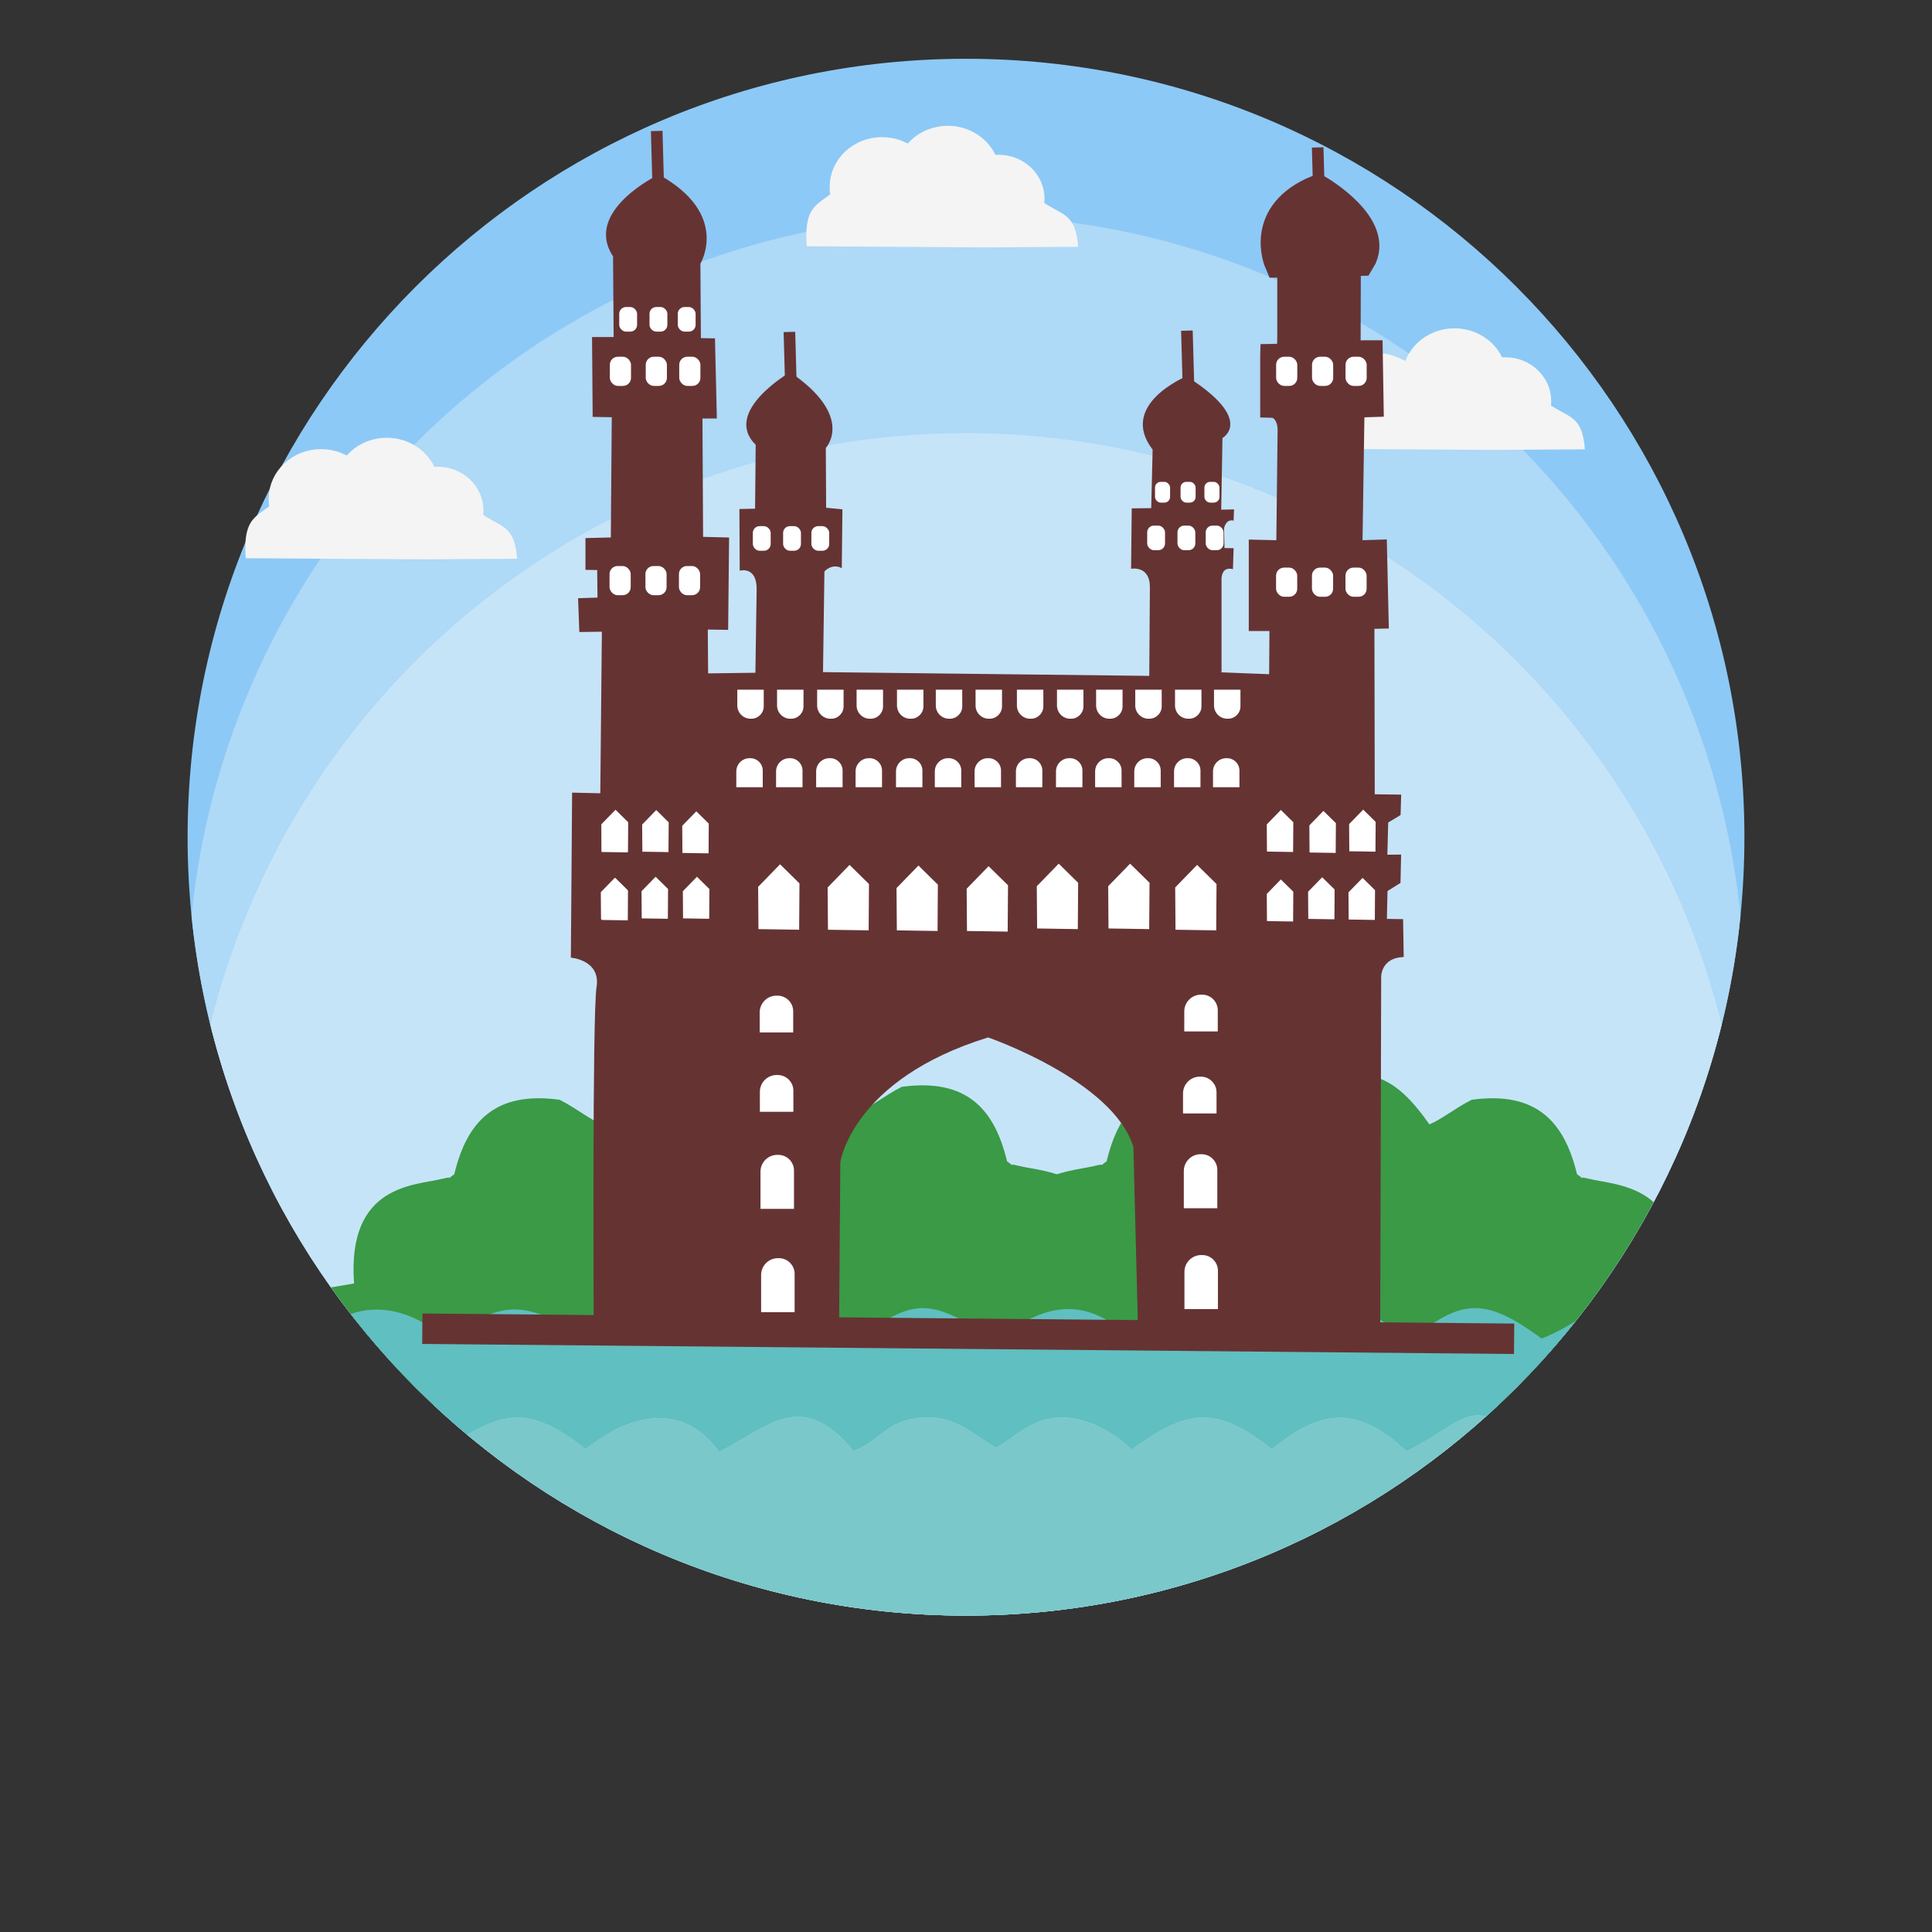 <?xml version="1.0" encoding="UTF-8"?>
<!DOCTYPE svg PUBLIC "-//W3C//DTD SVG 1.1//EN" "http://www.w3.org/Graphics/SVG/1.1/DTD/svg11.dtd">
<!-- Creator: CorelDRAW 2020 (64-Bit) -->
<svg xmlns="http://www.w3.org/2000/svg" xml:space="preserve" width="12.7mm" height="12.7mm" version="1.1" style="shape-rendering:geometricPrecision; text-rendering:geometricPrecision; image-rendering:optimizeQuality; fill-rule:evenodd; clip-rule:evenodd"
viewBox="0 0 1270 1270"
 xmlns:xlink="http://www.w3.org/1999/xlink"
 xmlns:xodm="http://www.corel.com/coreldraw/odm/2003">
 <rect x="0" y="0" width="1270" height="1270" fill="#333333" stroke="none"/>
 <defs>
  <style type="text/css">
   <![CDATA[
    .str2 {stroke:#663333;stroke-width:20;stroke-miterlimit:22.926}
    .str0 {stroke:#F4F4F4;stroke-width:20;stroke-miterlimit:22.926}
    .str3 {stroke:#663333;stroke-width:7.62;stroke-miterlimit:22.926}
    .str1 {stroke:white;stroke-width:7.62;stroke-miterlimit:22.926}
    .fil0 {fill:none}
    .fil4 {fill:#3A9A46}
    .fil7 {fill:#60BFC0}
    .fil9 {fill:#663333}
    .fil5 {fill:#7AC8C9}
    .fil1 {fill:#8DC9F6}
    .fil6 {fill:#9DD8D9}
    .fil2 {fill:#AED9F7}
    .fil3 {fill:#C6E4F8}
    .fil8 {fill:#F4F4F4}
    .fil10 {fill:white}
   ]]>
  </style>
   <clipPath id="id0">
    <path d="M635 38.64c282.6,0 511.69,229.09 511.69,511.69 0,282.59 -229.09,511.68 -511.69,511.68 -282.59,0 -511.68,-229.09 -511.68,-511.68 0,-282.6 229.09,-511.69 511.68,-511.69z"/>
   </clipPath>
    <clipPath id="id1">
     <path d="M433.03 114.75c0,0 -49.81,23.87 -30.05,53.72l0.4 53.1 -14.2 0 0.41 52.48 12.56 0.21 -0.63 79.04 -16.67 0.41 0 20.89 7.71 0.11 0.2 18.11 -12.76 0.41 0.82 22.23 14.82 -0.21 -1.03 106.21 -18.53 -0.41 -0.82 108.46c0,0 19.76,1.45 16.88,19.35 -2.88,17.9 -1.86,222.08 -1.86,222.08l161.3 0.77 0.81 -107.83c0,0 7.82,-54.34 97.14,-81.92 0,0 82.33,28.41 95.5,72.04l3.02 118.65 -0.11 0 159.35 0.76 0.63 -231.55c0,0 0,-12.35 14.81,-12.76l-0.41 -24.9 -10.65 -0.15 0.41 -18.32 8.54 -5.35 0.41 -18.63 -9.05 0.1 0.56 -21.19 8.13 -4.89 0.41 -13.43 -17.39 -0.21 -0.21 -108.77 9.47 -0.21 -1.34 -58.55 -15.95 0.51 1.23 -80.78 12.76 -0.41 -0.83 -50.23 -11.11 0 -3.3 0.05 0.16 -52.39 -54.95 -0.39 0 49.8 -0.11 5.25 -10.91 0.21 -0.2 7.3 0 40.91 7.91 0.21c0,0 3.92,1.03 3.51,9.67l-0.83 70.8 -18.11 -0.41 0 60.1 13.59 0 -0.21 28.4 -31.29 -1.23 0 -60.3c0,0 -0.83,-9.68 7.51,-7.52l0.42 -13.79 -5.98 -0.1 -0.3 -12.96c0,0 1.13,-6.38 6.28,-5.05l0.3 -7.4 -8.44 0.2 0.82 -47.13c0,0 21.61,-11.94 -23.67,-40.55 0,0 -45.08,18.52 -22.23,48.17l-0.93 38.49 -12.81 0.15 -0.42 39.72c0,0 12.56,-2.47 12.35,12.35l-0.41 58.04 -214.46 -2.47 0.93 -66.17c0,0 4.94,-5.66 11.42,-2.16l0.41 -38.69 -10.7 -1.03 -0.21 -39.31c0,0 19.35,-20.58 -23.46,-49.81 0,0 -44.87,25.94 -22.64,47.75l-0.41 41.99 -10.3 0.21 0.21 40.54c0,0 11.94,-3.5 11.11,13.79l-0.81 53.31 -31.08 0.41 -0.21 -28.81 13.38 0.2 0.62 -60.71 -17.09 -0.42 -0.42 -77.8 9.47 0 -1.24 -52.68 -9.26 -0.16 -0.32 -48.99c0,0 19.76,-32.51 -27.37,-58.53z"/>
    </clipPath>
 </defs>
 <g id="Layer_x0020_1">
  <rect class="fil0" width="1270" height="1270"/>
  <rect class="fil0" width="1270" height="1270"/>
  <path class="fil1" d="M635 38.64c282.6,0 511.69,229.09 511.69,511.69 0,282.59 -229.09,511.68 -511.69,511.68 -282.59,0 -511.68,-229.09 -511.68,-511.68 0,-282.6 229.09,-511.69 511.68,-511.69z"/>
  <g style="clip-path:url(#id0)">
   <g id="_1770556219264">
    <circle class="fil2" cx="635" cy="653.22" r="511.69"/>
    <circle class="fil3" cx="635" cy="796.4" r="511.69"/>
    <path class="fil4" d="M367.89 722.94c-42.61,-5.86 -61.01,14.52 -69.26,48.91 -7.84,5.52 2.68,0.37 -7.9,3.04 -17.76,4.47 -62.77,3.32 -57.99,68.78l-32.56 5.62 34.84 74.13 152.76 0.58c15.03,-52.15 39.42,-38.38 96.3,-39.54l0.76 -162.46c-40.89,-23.99 -62.5,-21.3 -89.15,17.1 -8.28,-3.37 -16.47,-10.39 -27.8,-16.16z"/>
    <path class="fil4" d="M967.38 722.94c42.61,-5.86 61.01,14.52 69.26,48.91 7.84,5.52 -2.68,0.37 7.9,3.04 17.76,4.47 62.77,3.32 57.99,68.78l32.56 5.62 -34.84 74.13 -152.76 0.58c-15.03,-52.15 -39.42,-38.38 -96.3,-39.54l-0.76 -162.46c40.89,-23.99 62.5,-21.3 89.15,17.1 8.28,-3.37 16.47,-10.39 27.8,-16.16z"/>
    <path class="fil5" d="M44.93 938.57c10.35,22.15 152.67,128.11 186.63,141.17 25.25,-18.93 60.79,8.75 62.23,15.44 24.39,-29.73 63.05,-26.52 91.17,-2.39 46.95,-40.3 79.47,-6.11 92.41,0.27 48.74,-44.25 83.46,-1.82 88.72,1.47 42.49,-30.35 47.08,-27.98 88.72,-1.79 56.9,-42.13 89.23,-1.04 89.97,2.44 24.49,-29.85 62.78,-26.75 91.17,-2.39 14.83,-12.73 21.13,-17.68 48.1,-18.1 26.15,-0.42 32.08,9.55 43.68,22.46 17.15,-23.38 57.43,-38.21 84.84,-3.16 10.85,-5.13 48.07,-43.33 93.23,-1.25 20.55,-15.22 22.03,-19.17 57.93,-18.8l-8.78 16.78c37.66,-12.6 188.97,-125.39 206.19,-152.65 -30.41,-15.68 -55.09,0.41 -73.27,15.55 -37.21,-30.17 -55.47,-27.52 -93.22,-0.67 -8.8,-9.67 -24.47,-20.07 -44.69,-20.88 -21.28,-0.84 -31.66,13.01 -44.16,19.6 -56.05,-29.27 -39.48,-27.69 -91.95,1.28 -50.07,-38.24 -45.69,-20.82 -89.18,1.01 -33.47,-30.77 -56.36,-27.4 -88.65,-1.32 -37.92,-30.08 -56.24,-25.38 -92.37,0.31 -7.87,-8.66 -26.44,-20.81 -44.47,-21.14 -21.44,-0.4 -31.76,13.21 -44.37,19.86 -14.98,-8.34 -25.73,-21.01 -47.9,-19.84 -23.89,1.25 -28.83,15.65 -45.73,21.98 -34.31,-41.15 -55.33,-16.43 -88.43,0.59 -23.33,-32.69 -58.01,-25.76 -87.72,-1.76 -37.56,-29.79 -56.16,-25.44 -92.37,0.31 -7.2,-7.91 -27.1,-21.09 -44.32,-21.2 -21.62,-0.13 -31.74,13.15 -44.52,19.96 -16.69,-8.22 -45.82,-42.96 -87.01,3.07l-10.33 -7.24c-5.15,-3.99 0.4,-0.28 -6.27,-5.25 -4.84,-3.61 -10.7,-7.04 -16.94,-8.53 -14.27,-3.39 -27.69,1.37 -38.34,4.81z"/>
    <path class="fil6" d="M626.4 1205.05l152.98 -0.01 52.86 -6.87c39.49,-5.47 170.42,-35.68 196.4,-47.45l120.2 -54.21c4.41,-3.46 3.92,-3.49 6.11,-5.79l8.78 -16.78c-35.9,-0.37 -37.38,3.58 -57.93,18.8 -45.16,-42.08 -82.38,-3.88 -93.23,1.25 -27.41,-35.05 -67.69,-20.22 -84.84,3.16 -11.6,-12.91 -17.53,-22.88 -43.68,-22.46 -26.97,0.42 -33.27,5.37 -48.1,18.1 -28.39,-24.36 -66.68,-27.46 -91.17,2.39 -0.74,-3.48 -33.07,-44.57 -89.97,-2.44 -41.64,-26.19 -46.23,-28.56 -88.72,1.79 -5.26,-3.29 -39.98,-45.72 -88.72,-1.47 -12.94,-6.38 -45.46,-40.57 -92.41,-0.27 -28.12,-24.13 -66.78,-27.34 -91.17,2.39 -1.44,-6.69 -36.98,-34.37 -62.23,-15.44 25.54,25.06 151.65,73.18 178.68,81.43 84.47,25.77 119.74,30.69 203.74,40.38l12.42 3.5z"/>
    <path class="fil4" d="M592.72 714.45c42.61,-5.86 61.01,14.52 69.26,48.91 7.84,5.52 -2.68,0.37 7.9,3.04 17.76,4.47 62.77,3.32 57.99,68.78l32.56 5.62 -34.84 74.13 -152.76 0.58c-15.03,-52.15 -39.42,-38.38 -96.3,-39.54l-0.76 -162.46c40.89,-23.99 62.5,-21.3 89.15,17.1 8.28,-3.37 16.47,-10.39 27.8,-16.16z"/>
    <path class="fil4" d="M796.72 714.45c-42.61,-5.86 -61.01,14.52 -69.26,48.91 -7.84,5.52 2.68,0.37 -7.9,3.04 -17.76,4.47 -62.77,3.32 -57.99,68.78l-32.56 5.62 34.84 74.13 152.76 0.58c15.03,-52.15 39.42,-38.38 96.3,-39.54l0.76 -162.46c-40.89,-23.99 -62.5,-21.3 -89.15,17.1 -8.28,-3.37 -16.47,-10.39 -27.8,-16.16z"/>
    <path class="fil7" d="M44.93 938.57c10.65,-3.44 24.07,-8.2 38.34,-4.81 6.24,1.49 12.1,4.92 16.94,8.53 6.67,4.97 1.12,1.26 6.27,5.25l10.33 7.24c41.19,-46.03 70.32,-11.29 87.01,-3.07 12.78,-6.81 22.9,-20.09 44.52,-19.96 17.22,0.11 37.12,13.29 44.32,21.2 36.21,-25.75 54.81,-30.1 92.37,-0.31 29.71,-24 64.39,-30.93 87.72,1.76 33.1,-17.02 54.12,-41.74 88.43,-0.59 16.9,-6.33 21.84,-20.73 45.73,-21.98 22.17,-1.17 32.92,11.5 47.9,19.84 12.61,-6.65 22.93,-20.26 44.37,-19.86 18.03,0.33 36.6,12.48 44.47,21.14 36.13,-25.69 54.45,-30.39 92.37,-0.31 32.29,-26.08 55.18,-29.45 88.65,1.32 43.49,-21.83 39.11,-39.25 89.18,-1.01 52.47,-28.97 35.9,-30.55 91.95,-1.28 12.5,-6.59 22.88,-20.44 44.16,-19.6 20.22,0.81 35.89,11.21 44.69,20.88 37.75,-26.85 56.01,-29.5 93.22,0.67 18.18,-15.14 42.86,-31.23 73.27,-15.55 13.69,-10.44 61.98,-59.25 70.52,-76.46 -23.42,-1.22 -28.4,-0.45 -44.03,11.49 -7.12,5.44 0.11,2.66 -11.97,8.3 -13.12,-7.88 -22.86,-22.65 -47.82,-20.01 -21.22,2.25 -29.89,13.01 -41.15,21.25 -15.15,-12.17 -19.33,-20.84 -44.13,-20.81 -29.51,0.04 -29.77,7.8 -48.04,18.35 -38.42,-37.6 -69.46,-11.54 -88.72,0.34 -61.31,-36.49 -51.95,-16.7 -92.41,-0.63 -39.54,-29.19 -54.01,-24.9 -88.51,2.75 -12.42,-9.84 -18.07,-22.54 -44.47,-21.16 -24.02,1.25 -32.81,13.64 -49.64,19.67 -9.19,-14.46 -19.75,-19.42 -42.78,-19.38 -24.62,0.05 -29.07,9.52 -44.46,18.41 -39.3,-38.47 -71.07,-10.54 -88.72,0.34 -39.63,-22.62 -50.52,-32.39 -91.37,1.02 -36.36,-29.33 -53.3,-27.89 -89.51,1.14 -28.17,-30.67 -57.21,-26.82 -88.97,-2.26 -7.58,-3.38 -1.2,-0.34 -7.26,-4.44 -41.49,-28.08 -57.86,-11.56 -85.16,4.2 -9.11,-8.91 -25.93,-19.18 -44.35,-19.33 -22.14,-0.18 -32.03,12.06 -44.37,19.67 -12.28,-5.65 -44.18,-44.08 -89.08,2.41 -8.35,-5.77 -29.68,-35.29 -71.19,-15.25l-20.87 12.84c-15.36,-11.99 -21.82,-17.86 -49.13,-18.15 14.09,21.3 53.33,62.16 71.38,76.2z"/>
   </g>
  </g>
  <path class="fil0" d="M635 38.64c282.6,0 511.69,229.09 511.69,511.69 0,282.59 -229.09,511.68 -511.69,511.68 -282.59,0 -511.68,-229.09 -511.68,-511.68 0,-282.6 229.09,-511.69 511.68,-511.69z"/>
  <path class="fil8" d="M930.18 231.44c-0.09,0.14 -2.81,5.39 -4.28,6.93 -27.08,-14.69 -27.43,0.27 -40.17,15.89 -11.57,14.18 -24.73,9.53 -22.33,40.75l117.57 0.73 60.84 -0.38c-1.65,-22.97 -11.03,-20.46 -24.52,-30.33 -14.56,-10.63 -7.01,-20.06 -38.23,-14.6 -11.11,-27.67 -22.27,-22.15 -48.88,-18.99z"/>
  <ellipse class="fil0 str0" cx="956.12" cy="248.56" rx="24.42" ry="22.75"/>
  <ellipse class="fil0 str0" cx="989.43" cy="263.72" rx="20.27" ry="18.88"/>
  <g id="_1770556221856">
   <path class="fil8" d="M597.09 98.33c-0.08,0.13 -2.8,5.38 -4.27,6.92 -27.09,-14.69 -27.43,0.27 -40.18,15.89 -11.56,14.18 -24.72,9.53 -22.32,40.75l117.57 0.73 60.84 -0.38c-1.66,-22.97 -11.03,-20.46 -24.53,-30.33 -14.56,-10.63 -7.01,-20.06 -38.23,-14.6 -11.11,-27.67 -22.26,-22.15 -48.88,-18.98z"/>
   <ellipse class="fil0 str0" cx="623.04" cy="115.44" rx="24.42" ry="22.75"/>
   <ellipse class="fil0 str0" cx="579.79" cy="122.9" rx="24.42" ry="22.75"/>
   <ellipse class="fil0 str0" cx="656.34" cy="130.6" rx="20.27" ry="18.88"/>
  </g>
  <path class="fil8" d="M228.32 303.39c-0.09,0.13 -2.8,5.38 -4.27,6.92 -27.09,-14.68 -27.44,0.28 -40.18,15.9 -11.57,14.18 -24.72,9.52 -22.32,40.74l117.57 0.73 60.84 -0.38c-1.66,-22.96 -11.03,-20.46 -24.53,-30.32 -14.56,-10.64 -7.01,-20.07 -38.23,-14.6 -11.11,-27.67 -22.26,-22.16 -48.88,-18.99z"/>
  <ellipse class="fil0 str0" cx="254.26" cy="320.51" rx="24.42" ry="22.75"/>
  <ellipse class="fil0 str0" cx="211.02" cy="327.97" rx="24.42" ry="22.75"/>
  <ellipse class="fil0 str0" cx="287.57" cy="335.66" rx="20.27" ry="18.88"/>
  <g id="_1770556224256">
   <path class="fil9" d="M433.03 114.75c0,0 -49.81,23.87 -30.05,53.72l0.4 53.1 -14.2 0 0.41 52.48 12.56 0.21 -0.63 79.04 -16.67 0.41 0 20.89 7.71 0.11 0.2 18.11 -12.76 0.41 0.82 22.23 14.82 -0.21 -1.03 106.21 -18.53 -0.41 -0.82 108.46c0,0 19.76,1.45 16.88,19.35 -2.88,17.9 -1.86,222.08 -1.86,222.08l161.3 0.77 0.81 -107.83c0,0 7.82,-54.34 97.14,-81.92 0,0 82.33,28.41 95.5,72.04l3.02 118.65 -0.11 0 159.35 0.76 0.63 -231.55c0,0 0,-12.35 14.81,-12.76l-0.41 -24.9 -10.65 -0.15 0.41 -18.32 8.54 -5.35 0.41 -18.63 -9.05 0.1 0.56 -21.19 8.13 -4.89 0.41 -13.43 -17.39 -0.21 -0.21 -108.77 9.47 -0.21 -1.34 -58.55 -15.95 0.51 1.23 -80.78 12.76 -0.41 -0.83 -50.23 -11.11 0 -3.3 0.05 0.16 -52.39 -54.95 -0.39 0 49.8 -0.11 5.25 -10.91 0.21 -0.2 7.3 0 40.91 7.91 0.21c0,0 3.92,1.03 3.51,9.67l-0.83 70.8 -18.11 -0.41 0 60.1 13.59 0 -0.21 28.4 -31.29 -1.23 0 -60.3c0,0 -0.83,-9.68 7.51,-7.52l0.42 -13.79 -5.98 -0.1 -0.3 -12.96c0,0 1.13,-6.38 6.28,-5.05l0.3 -7.4 -8.44 0.2 0.82 -47.13c0,0 21.61,-11.94 -23.67,-40.55 0,0 -45.08,18.52 -22.23,48.17l-0.93 38.49 -12.81 0.15 -0.42 39.72c0,0 12.56,-2.47 12.35,12.35l-0.41 58.04 -214.46 -2.47 0.93 -66.17c0,0 4.94,-5.66 11.42,-2.16l0.41 -38.69 -10.7 -1.03 -0.21 -39.31c0,0 19.35,-20.58 -23.46,-49.81 0,0 -44.87,25.94 -22.64,47.75l-0.41 41.99 -10.3 0.21 0.21 40.54c0,0 11.94,-3.5 11.11,13.79l-0.81 53.31 -31.08 0.41 -0.21 -28.81 13.38 0.2 0.62 -60.71 -17.09 -0.42 -0.42 -77.8 9.47 0 -1.24 -52.68 -9.26 -0.16 -0.32 -48.99c0,0 19.76,-32.51 -27.37,-58.53z"/>
   <g style="clip-path:url(#id1)">
    <g>
     <path id="1" class="fil10 str1" d="M1208.25 1164.14l0.82 -110.32c0,0 7.82,-54.34 97.15,-81.92 0,0 82.33,28.4 95.5,72.04l3.01 118.64 -196.48 1.56z"/>
    </g>
   </g>
   <path class="fil0" d="M433.03 114.75c0,0 -49.81,23.87 -30.05,53.72l0.4 53.1 -14.2 0 0.41 52.48 12.56 0.21 -0.63 79.04 -16.67 0.41 0 20.89 7.71 0.11 0.2 18.11 -12.76 0.41 0.82 22.23 14.82 -0.21 -1.03 106.21 -18.53 -0.41 -0.82 108.46c0,0 19.76,1.45 16.88,19.35 -2.88,17.9 -1.86,222.08 -1.86,222.08l161.3 0.77 0.81 -107.83c0,0 7.82,-54.34 97.14,-81.92 0,0 82.33,28.41 95.5,72.04l3.02 118.65 -0.11 0 159.35 0.76 0.63 -231.55c0,0 0,-12.35 14.81,-12.76l-0.41 -24.9 -10.65 -0.15 0.41 -18.32 8.54 -5.35 0.41 -18.63 -9.05 0.1 0.56 -21.19 8.13 -4.89 0.41 -13.43 -17.39 -0.21 -0.21 -108.77 9.47 -0.21 -1.34 -58.55 -15.95 0.51 1.23 -80.78 12.76 -0.41 -0.83 -50.23 -11.11 0 -3.3 0.05 0.16 -52.39 -54.95 -0.39 0 49.8 -0.11 5.25 -10.91 0.21 -0.2 7.3 0 40.91 7.91 0.21c0,0 3.92,1.03 3.51,9.67l-0.83 70.8 -18.11 -0.41 0 60.1 13.59 0 -0.21 28.4 -31.29 -1.23 0 -60.3c0,0 -0.83,-9.68 7.51,-7.52l0.42 -13.79 -5.98 -0.1 -0.3 -12.96c0,0 1.13,-6.38 6.28,-5.05l0.3 -7.4 -8.44 0.2 0.82 -47.13c0,0 21.61,-11.94 -23.67,-40.55 0,0 -45.08,18.52 -22.23,48.17l-0.93 38.49 -12.81 0.15 -0.42 39.72c0,0 12.56,-2.47 12.35,12.35l-0.41 58.04 -214.46 -2.47 0.93 -66.17c0,0 4.94,-5.66 11.42,-2.16l0.41 -38.69 -10.7 -1.03 -0.21 -39.31c0,0 19.35,-20.58 -23.46,-49.81 0,0 -44.87,25.94 -22.64,47.75l-0.41 41.99 -10.3 0.21 0.21 40.54c0,0 11.94,-3.5 11.11,13.79l-0.81 53.31 -31.08 0.41 -0.21 -28.81 13.38 0.2 0.62 -60.71 -17.09 -0.42 -0.42 -77.8 9.47 0 -1.24 -52.68 -9.26 -0.16 -0.32 -48.99c0,0 19.76,-32.51 -27.37,-58.53z"/>
   <path class="fil10" d="M511.33 827.07l0.72 0c5.66,0 10.29,4.63 10.29,10.29l0 25.21 -22.02 0 0 -24.49c0,-6.06 4.95,-11.01 11.01,-11.01z"/>
   <path class="fil10" d="M510.92 759.15l0.72 0c5.66,0 10.29,4.63 10.29,10.29l0 25.21 -22.02 0 0 -24.49c0,-6.06 4.95,-11.01 11.01,-11.01z"/>
   <path class="fil10" d="M510.51 706.66l0.72 0c5.66,0 10.29,4.63 10.29,10.29l0 13.89 -22.02 0 0 -13.17c0,-6.06 4.95,-11.01 11.01,-11.01z"/>
   <path class="fil10" d="M510.4 654.49l0.72 0c5.66,0 10.29,4.63 10.29,10.29l0 13.89 -22.02 0 0 -13.17c0,-6.06 4.95,-11.01 11.01,-11.01z"/>
   <path class="fil10" d="M789.49 653.82l0.72 0c5.66,0 10.29,4.63 10.29,10.29l0 13.89 -22.02 0 0 -13.17c0,-6.06 4.95,-11.01 11.01,-11.01z"/>
   <path class="fil10" d="M788.67 707.74l0.72 0c5.66,0 10.29,4.63 10.29,10.29l0 13.89 -22.02 0 0 -13.17c0,-6.06 4.95,-11.01 11.01,-11.01z"/>
   <path class="fil10" d="M789.19 758.73l0.72 0c5.66,0 10.29,4.63 10.29,10.29l0 25.21 -22.02 0 0 -24.49c0,-6.06 4.95,-11.01 11.01,-11.01z"/>
   <path class="fil10" d="M789.6 825.01l0.72 0c5.66,0 10.29,4.63 10.29,10.29l0 25.21 -22.02 0 0 -24.49c0,-6.06 4.95,-11.01 11.01,-11.01z"/>
   <polygon class="fil10" points="512.77,568.14 498.36,582.96 498.57,610.75 525.32,611.16 525.53,580.7 "/>
   <polygon class="fil10" points="558.46,568.55 544.05,583.37 544.26,611.16 571.01,611.57 571.22,581.11 "/>
   <polygon class="fil10" points="603.74,568.96 589.33,583.78 589.54,611.57 616.3,611.98 616.5,581.52 "/>
   <polygon class="fil10" points="649.84,569.38 635.44,584.2 635.64,611.98 662.4,612.39 662.61,581.93 "/>
   <polygon class="fil10" points="695.95,567.73 681.54,582.55 681.75,610.33 708.5,610.75 708.71,580.28 "/>
   <polygon class="fil10" points="742.87,567.73 728.47,582.55 728.67,610.33 755.43,610.75 755.64,580.28 "/>
   <polygon class="fil10" points="786.92,568.55 772.51,583.37 772.72,611.16 799.48,611.57 799.68,581.11 "/>
   <path class="fil10" d="M492.7 498.4l0.57 0c4.47,0 8.12,3.65 8.12,8.12l0 10.97 -17.38 0 0 -10.4c0,-4.78 3.91,-8.69 8.69,-8.69z"/>
   <path class="fil10" d="M518.84 498.4l0.57 0c4.47,0 8.12,3.65 8.12,8.12l0 10.97 -17.38 0 0 -10.4c0,-4.78 3.91,-8.69 8.69,-8.69z"/>
   <path class="fil10" d="M545.18 498.4l0.57 0c4.47,0 8.12,3.65 8.12,8.12l0 10.97 -17.38 0 0 -10.4c0,-4.78 3.91,-8.69 8.69,-8.69z"/>
   <path class="fil10" d="M571.11 498.4l0.57 0c4.47,0 8.12,3.65 8.12,8.12l0 10.97 -17.38 0 0 -10.4c0,-4.78 3.91,-8.69 8.69,-8.69z"/>
   <path class="fil10" d="M597.66 498.4l0.57 0c4.47,0 8.12,3.65 8.12,8.12l0 10.97 -17.37 0 0 -10.4c0,-4.78 3.91,-8.69 8.68,-8.69z"/>
   <path class="fil10" d="M623.19 498.4l0.57 0c4.47,0 8.12,3.65 8.12,8.12l0 10.97 -17.38 0 0 -10.4c0,-4.78 3.91,-8.69 8.69,-8.69z"/>
   <path class="fil10" d="M649.33 498.4l0.57 0c4.47,0 8.12,3.65 8.12,8.12l0 10.97 -17.38 0 0 -10.4c0,-4.78 3.91,-8.69 8.69,-8.69z"/>
   <path class="fil10" d="M676.5 498.4l0.56 0c4.48,0 8.12,3.65 8.12,8.12l0 10.97 -17.37 0 0 -10.4c0,-4.78 3.91,-8.69 8.69,-8.69z"/>
   <path class="fil10" d="M702.84 498.4l0.57 0c4.47,0 8.12,3.65 8.12,8.12l0 10.97 -17.38 0 0 -10.4c0,-4.78 3.91,-8.69 8.69,-8.69z"/>
   <path class="fil10" d="M728.57 498.4l0.57 0c4.47,0 8.12,3.65 8.12,8.12l0 10.97 -17.38 0 0 -10.4c0,-4.78 3.91,-8.69 8.69,-8.69z"/>
   <path class="fil10" d="M754.3 498.4l0.57 0c4.47,0 8.12,3.65 8.12,8.12l0 10.97 -17.38 0 0 -10.4c0,-4.78 3.91,-8.69 8.69,-8.69z"/>
   <path class="fil10" d="M780.44 498.4l0.57 0c4.47,0 8.12,3.65 8.12,8.12l0 10.97 -17.38 0 0 -10.4c0,-4.78 3.91,-8.69 8.69,-8.69z"/>
   <path class="fil10" d="M806.06 498.4l0.57 0c4.47,0 8.12,3.65 8.12,8.12l0 10.97 -17.38 0 0 -10.4c0,-4.78 3.91,-8.69 8.69,-8.69z"/>
   <path class="fil10" d="M493.35 472.45l0.57 0c4.47,0 8.12,-3.65 8.12,-8.12l0 -10.97 -17.38 0 0 10.4c0,4.78 3.91,8.69 8.69,8.69z"/>
   <path class="fil10" d="M519.49 472.45l0.57 0c4.47,0 8.12,-3.65 8.12,-8.12l0 -10.97 -17.38 0 0 10.4c0,4.78 3.91,8.69 8.69,8.69z"/>
   <path class="fil10" d="M545.84 472.45l0.57 0c4.47,0 8.12,-3.65 8.12,-8.12l0 -10.97 -17.38 0 0 10.4c0,4.78 3.91,8.69 8.69,8.69z"/>
   <path class="fil10" d="M571.77 472.45l0.57 0c4.47,0 8.12,-3.65 8.12,-8.12l0 -10.97 -17.38 0 0 10.4c0,4.78 3.91,8.69 8.69,8.69z"/>
   <path class="fil10" d="M598.32 472.45l0.57 0c4.47,0 8.12,-3.65 8.12,-8.12l0 -10.97 -17.38 0 0 10.4c0,4.78 3.91,8.69 8.69,8.69z"/>
   <path class="fil10" d="M623.84 472.45l0.57 0c4.47,0 8.12,-3.65 8.12,-8.12l0 -10.97 -17.38 0 0 10.4c0,4.78 3.91,8.69 8.69,8.69z"/>
   <path class="fil10" d="M649.98 472.45l0.57 0c4.47,0 8.12,-3.65 8.12,-8.12l0 -10.97 -17.38 0 0 10.4c0,4.78 3.91,8.69 8.69,8.69z"/>
   <path class="fil10" d="M677.15 472.45l0.57 0c4.47,0 8.12,-3.65 8.12,-8.12l0 -10.97 -17.38 0 0 10.4c0,4.78 3.91,8.69 8.69,8.69z"/>
   <path class="fil10" d="M703.5 472.45l0.57 0c4.47,0 8.12,-3.65 8.12,-8.12l0 -10.97 -17.38 0 0 10.4c0,4.78 3.91,8.69 8.69,8.69z"/>
   <path class="fil10" d="M729.22 472.45l0.57 0c4.47,0 8.12,-3.65 8.12,-8.12l0 -10.97 -17.38 0 0 10.4c0,4.78 3.91,8.69 8.69,8.69z"/>
   <path class="fil10" d="M754.95 472.45l0.57 0c4.47,0 8.12,-3.65 8.12,-8.12l0 -10.97 -17.38 0 0 10.4c0,4.78 3.91,8.69 8.69,8.69z"/>
   <path class="fil10" d="M781.09 472.45l0.57 0c4.47,0 8.12,-3.65 8.12,-8.12l0 -10.97 -17.38 0 0 10.4c0,4.78 3.91,8.69 8.69,8.69z"/>
   <path class="fil10" d="M806.72 472.45l0.57 0c4.47,0 8.12,-3.65 8.12,-8.12l0 -10.97 -17.38 0 0 10.4c0,4.78 3.91,8.69 8.69,8.69z"/>
   <polygon class="fil10" points="404.61,577.36 395.36,586.88 395.49,604.73 412.68,604.99 412.81,585.43 "/>
   <polygon class="fil10" points="430.96,576.33 421.7,585.85 421.84,603.7 439.02,603.96 439.15,584.4 "/>
   <polygon class="fil10" points="458.13,576.33 448.87,585.85 449,603.7 466.19,603.96 466.32,584.4 "/>
   <polygon class="fil10" points="457.71,533.32 448.46,542.84 448.59,560.68 465.78,560.95 465.91,541.38 "/>
   <polygon class="fil10" points="431.37,532.49 422.12,542.01 422.25,559.86 439.43,560.12 439.57,540.56 "/>
   <polygon class="fil10" points="404.61,532.7 395.36,542.22 395.49,560.06 412.68,560.33 412.81,540.76 "/>
   <polygon class="fil10" points="404.2,576.95 394.95,586.47 395.08,604.32 412.26,604.58 412.4,585.02 "/>
   <polygon class="fil10" points="404.61,532.29 395.36,541.8 395.49,559.65 412.68,559.92 412.81,540.35 "/>
   <polygon class="fil10" points="841.96,578.11 832.71,587.63 832.84,605.48 850.02,605.74 850.16,586.17 "/>
   <polygon class="fil10" points="869.13,576.67 859.87,586.19 860.01,604.04 877.19,604.3 877.32,584.73 "/>
   <polygon class="fil10" points="895.68,577.08 886.42,586.6 886.56,604.45 903.74,604.71 903.87,585.15 "/>
   <polygon class="fil10" points="896.09,532.21 886.84,541.73 886.97,559.58 904.15,559.84 904.29,540.28 "/>
   <polygon class="fil10" points="869.95,533.04 860.7,542.56 860.83,560.4 878.02,560.67 878.15,541.1 "/>
   <polygon class="fil10" points="841.96,532.42 832.71,541.94 832.84,559.78 850.02,560.05 850.16,540.48 "/>
   <rect class="fil10" x="400.68" y="372.08" width="13.91" height="19.17" rx="5.27" ry="5.27"/>
   <rect class="fil10" x="424.27" y="372.08" width="13.91" height="19.17" rx="5.27" ry="5.27"/>
   <rect class="fil10" x="446.3" y="372.08" width="13.91" height="19.17" rx="5.27" ry="5.27"/>
   <rect class="fil10" x="838.82" y="373.12" width="13.91" height="19.17" rx="5.27" ry="5.27"/>
   <rect class="fil10" x="862.41" y="373.12" width="13.91" height="19.17" rx="5.27" ry="5.27"/>
   <rect class="fil10" x="884.44" y="373.12" width="13.91" height="19.17" rx="5.27" ry="5.27"/>
   <rect class="fil10" x="838.86" y="234.51" width="13.91" height="19.17" rx="5.27" ry="5.27"/>
   <rect class="fil10" x="862.46" y="234.51" width="13.91" height="19.17" rx="5.27" ry="5.27"/>
   <rect class="fil10" x="884.48" y="234.51" width="13.91" height="19.17" rx="5.27" ry="5.27"/>
   <rect class="fil10" x="400.88" y="234.51" width="13.91" height="19.17" rx="5.27" ry="5.27"/>
   <rect class="fil10" x="424.48" y="234.51" width="13.91" height="19.17" rx="5.27" ry="5.27"/>
   <rect class="fil10" x="446.5" y="234.51" width="13.91" height="19.17" rx="5.27" ry="5.27"/>
   <rect class="fil10" x="407.06" y="201.82" width="11.73" height="16.17" rx="4.44" ry="4.44"/>
   <rect class="fil10" x="426.96" y="201.82" width="11.73" height="16.17" rx="4.44" ry="4.44"/>
   <rect class="fil10" x="445.54" y="201.82" width="11.73" height="16.17" rx="4.44" ry="4.44"/>
   <rect class="fil10" x="494.88" y="345.86" width="11.73" height="16.17" rx="4.44" ry="4.44"/>
   <rect class="fil10" x="514.78" y="345.86" width="11.73" height="16.17" rx="4.44" ry="4.44"/>
   <rect class="fil10" x="533.36" y="345.86" width="11.73" height="16.17" rx="4.44" ry="4.44"/>
   <rect class="fil10" x="754.1" y="345.51" width="11.73" height="16.17" rx="4.44" ry="4.44"/>
   <rect class="fil10" x="774.01" y="345.51" width="11.73" height="16.17" rx="4.44" ry="4.44"/>
   <rect class="fil10" x="792.58" y="345.51" width="11.73" height="16.17" rx="4.44" ry="4.44"/>
   <rect class="fil10" x="759.25" y="316.75" width="9.9" height="13.64" rx="3.75" ry="3.75"/>
   <rect class="fil10" x="776.04" y="316.75" width="9.9" height="13.64" rx="3.75" ry="3.75"/>
   <rect class="fil10" x="791.72" y="316.75" width="9.9" height="13.64" rx="3.75" ry="3.75"/>
   <path class="fil9 str2" d="M893.91 171.35l-52.84 1.08c0,0 -13.81,-31.64 25.26,-47.49 0,0 41.45,23.97 27.58,46.41z"/>
   <line class="fil0 str3" x1="432.92" y1="130.44" x2="431.69" y2= "86.09" />
   <line class="fil0 str3" x1="520.15" y1="262.55" x2="518.92" y2= "218.2" />
   <line class="fil0 str3" x1="781.45" y1="261.69" x2="780.21" y2= "217.35" />
   <line class="fil0 str3" x1="867.41" y1="141.26" x2="866.18" y2= "96.91" />
  </g>
  <line class="fil0 str2" x1="277.62" y1="873.43" x2="995.31" y2= "880.05" />
 </g>
</svg>
